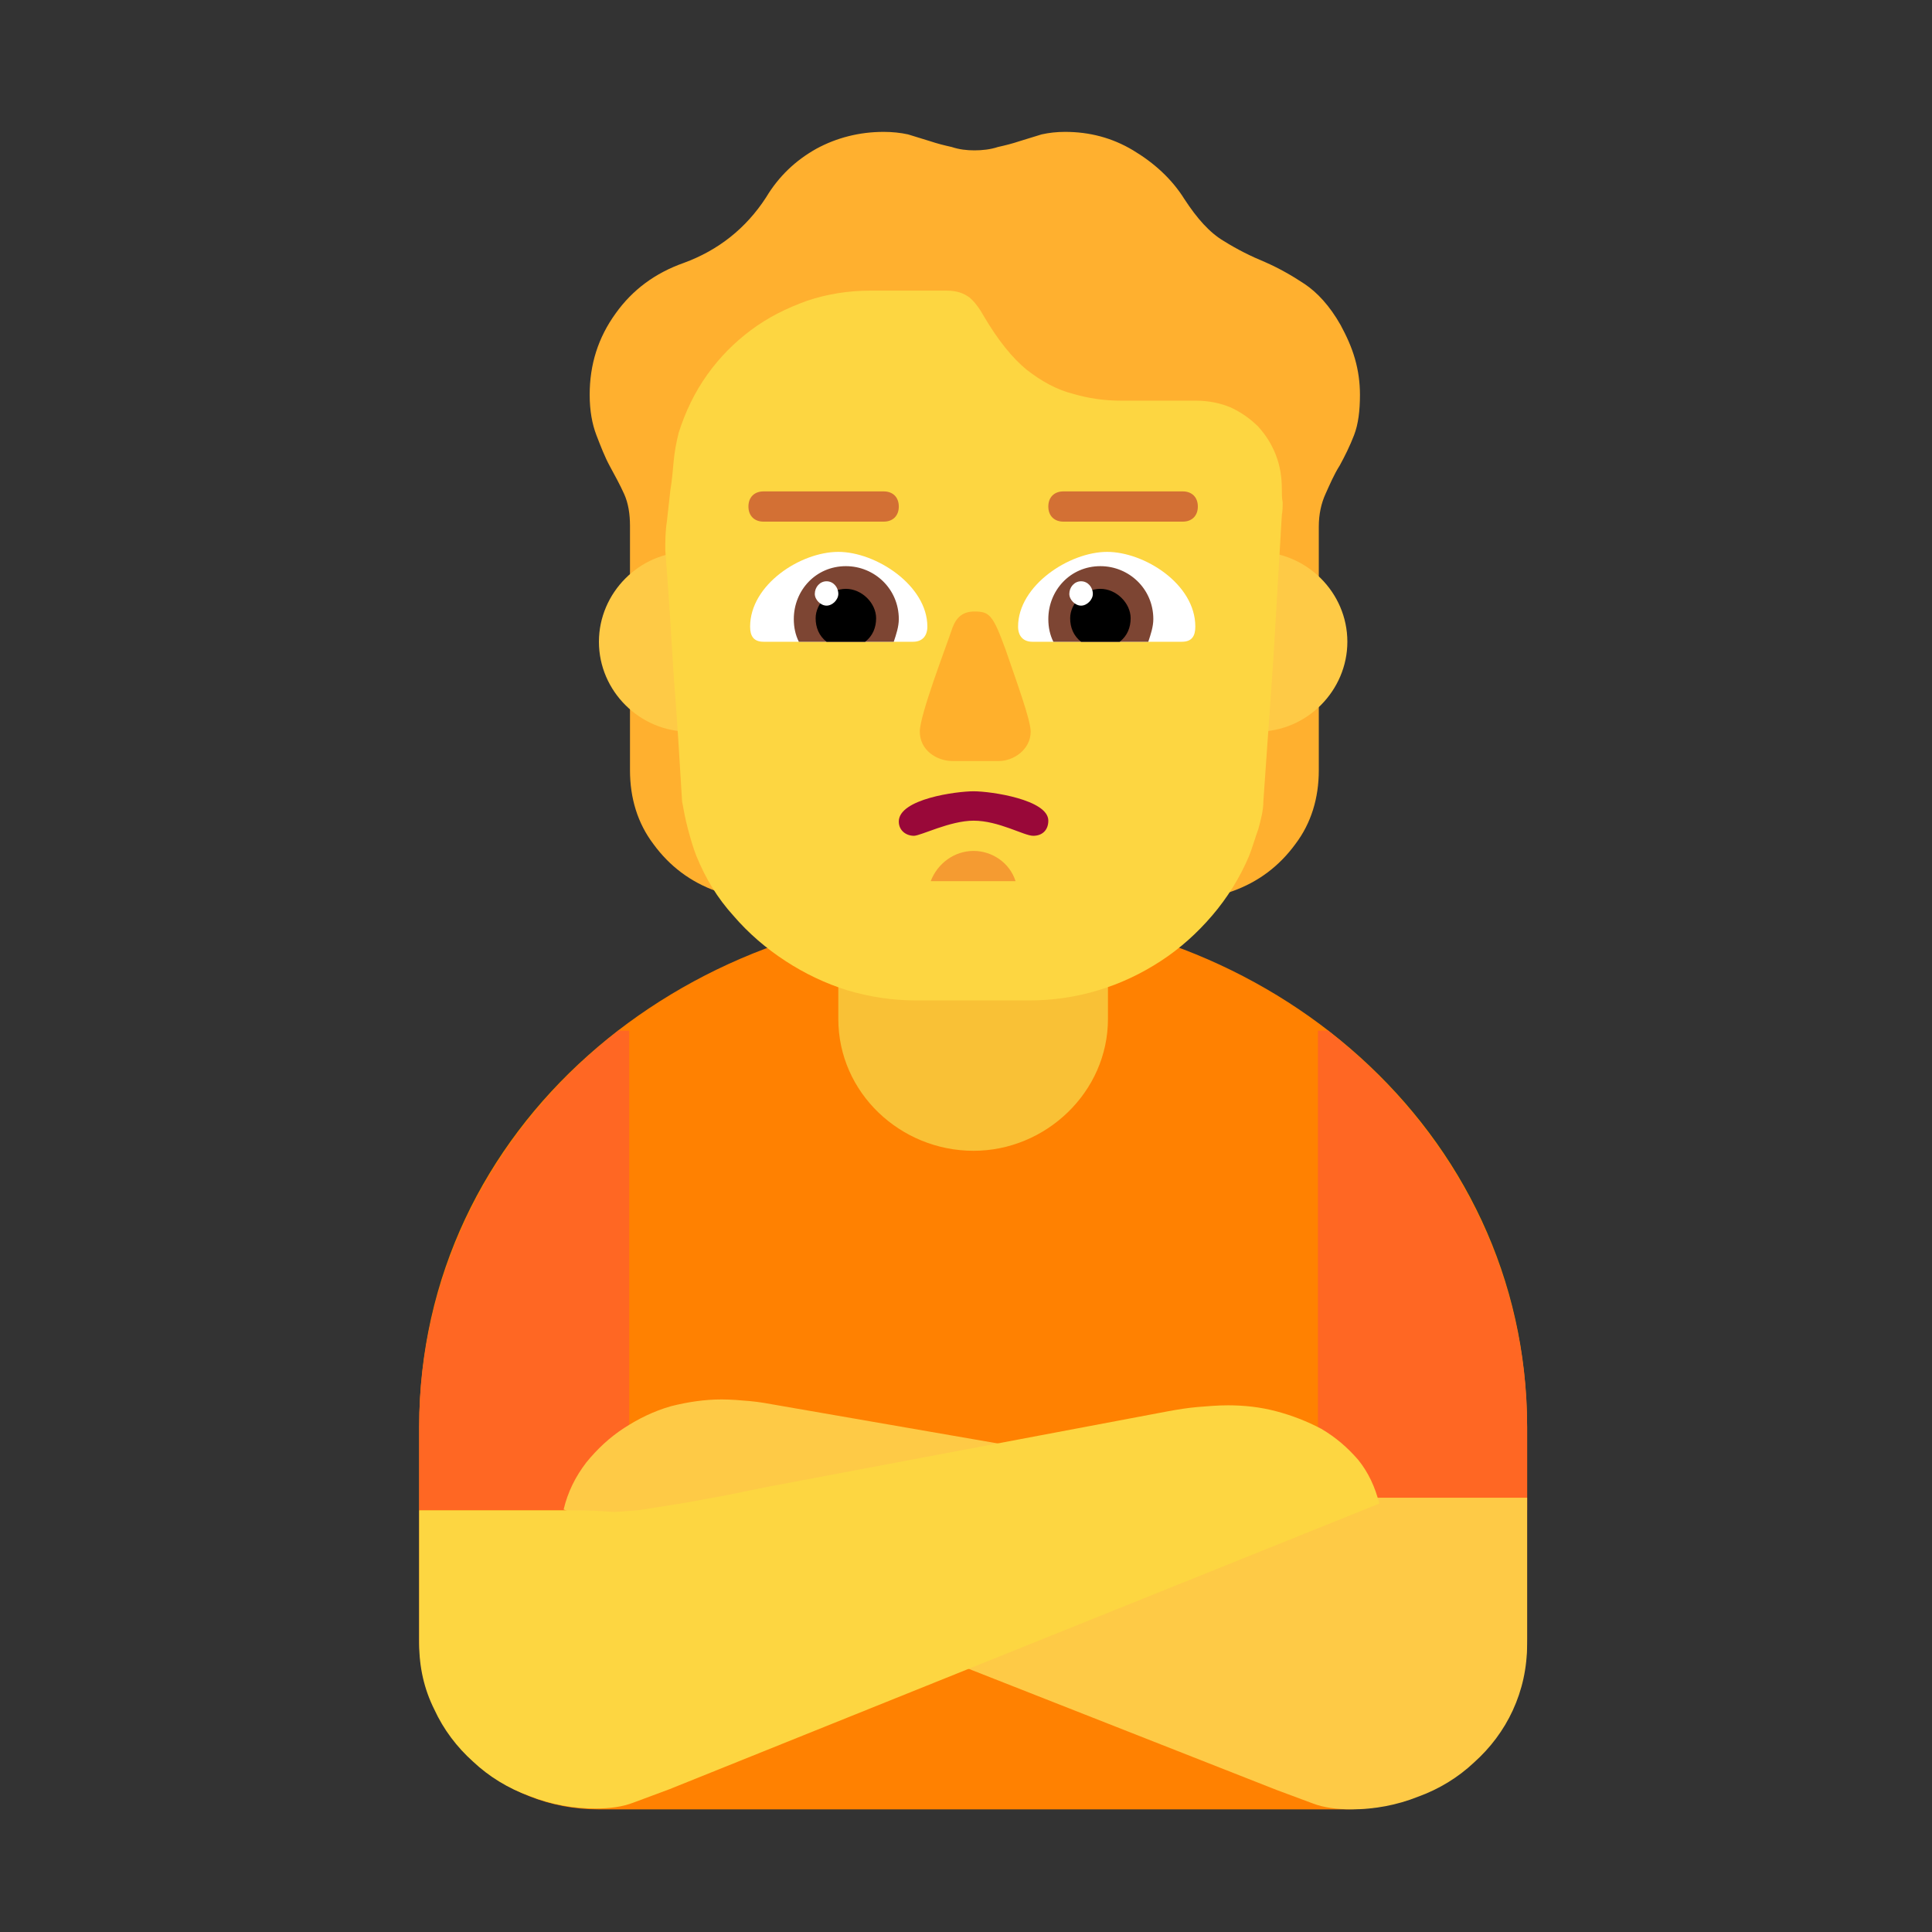 <svg version="1.1" xmlns="http://www.w3.org/2000/svg" viewBox="0 0 2300 2300"><rect x="0" y="0" width="2300" height="2300" fill="#333333" stroke="none"/><g transform="scale(1,-1) translate(-256, -1869)">
		<path d="M1861-285c109 0 213 82 213 203l0 252c0 355-311 615-659 615-344 0-660-255-660-615l0-252c0-117 100-203 213-203l893 0 z" fill="#FF8101"/>
		<path d="M1415 499c86 0 160 70 160 157l0 185c0 85-70 157-160 157-88 0-161-70-161-157l0-185c0-88 74-157 161-157 z" fill="#F9C136"/>
		<path d="M2074 71l-249 0 0 571 12 0c146-114 237-284 237-472l0-99 z M1005 71l0 571-13 0c-146-114-237-284-237-472l0-99 250 0 z" fill="#FF6723"/>
		<path d="M1591 762l132 46c31 11 56 30 75 56 19 25 28 55 28 88l0 290c0 15 3 28 8 39 5 11 10 23 17 34 6 11 12 23 17 36 5 13 7 29 7 48 0 15-2 29-6 43-4 14-10 27-17 40-13 23-28 39-43 49-15 10-31 19-47 26-17 7-33 15-49 25-17 10-32 27-47 50-15 24-36 43-61 58-25 15-52 22-81 22-10 0-19-1-28-3l-26-8c-9-3-17-5-26-7-9-3-19-4-28-4-9 0-18 1-27 4-9 2-17 4-26 7l-26 8c-9 2-19 3-29 3-29 0-56-7-80-20-25-14-45-33-60-58-24-37-57-63-98-78-34-12-61-32-81-60-21-29-31-61-31-97 0-19 3-35 8-48 5-13 10-26 16-37 6-11 12-22 17-33 5-11 7-24 7-38l0-291c0-33 9-63 28-88 19-26 44-45 75-56l132-46 0 519c13 13 24 29 33 46 8 17 13 35 14 54 3-1 7-1 10-1 3-1 7-1 10-1 41 0 77 13 108 40 17-15 37-26 60-33 14-5 29-7 44-7l24 2c2-21 7-39 15-54 8-15 19-30 32-46l0-519 z" fill="#FFB02F"/>
		<path d="M1753 998c59 0 107 49 107 107 0 59-49 107-107 107-59 0-107-49-107-107 0-59 49-107 107-107 z M1076 998c59 0 107 49 107 107 0 59-49 107-107 107-59 0-107-49-107-107 0-59 49-107 107-107 z" fill="#FECA46"/>
		<path d="M1481 678c28 0 56 4 82 12 27 8 52 20 75 35 23 15 43 33 61 54 18 21 33 45 44 71 4 10 7 21 11 32 3 11 6 22 6 33l12 171 10 170c1 5 1 10 1 15-1 5-1 10-1 15 0 15-2 28-7 41-5 13-12 24-21 34-9 9-20 17-33 23-12 5-26 8-41 8l-89 0c-21 0-40 3-57 8-20 5-38 15-56 29-17 14-34 35-51 64-5 9-11 17-17 22-7 5-15 8-27 8l-91 0c-26 0-51-4-75-12-25-9-47-20-67-35-20-15-37-32-52-53-15-21-26-44-34-69-3-12-5-23-6-34-1-11-2-23-4-35l-4-36c-2-13-2-24-2-35 4-50 7-100 10-149 4-50 7-100 10-150 2-11 4-22 7-33 3-11 6-22 10-32 11-27 25-50 44-71 18-21 39-39 62-54 23-15 48-27 74-35 27-8 54-12 82-12l134 0 z" fill="#FDD641"/>
		<path d="M1486 874c11 0 18 7 18 18 0 25-68 35-89 35-20 0-89-9-89-36 0-11 9-17 18-17 8 0 43 18 71 18 30 0 60-18 71-18 z" fill="#990839"/>
		<path d="M1445 963c18 0 38 14 38 35 0 14-17 60-30 98-15 41-19 45-37 45-13 0-21-6-26-19-8-24-39-104-39-124 0-22 20-35 39-35l55 0 z" fill="#FFB02C"/>
		<path d="M1865-285c27 0 54 5 79 15 25 9 48 23 67 41 19 17 35 38 46 62 11 24 17 50 17 79l0 174-173 0c-17 0-32 0-43-1l-16-1-28 2c-21 3-39 5-56 8l-99 18-56 11-421 73c-11 2-22 4-33 5-11 1-23 2-34 2-20 0-40-3-60-8-21-6-39-15-56-26-17-11-32-25-45-41-13-17-22-35-27-56l849-334 43-16c13-5 29-7 46-7 z" fill="#FECA46"/>
		<path d="M965-284c17 0 32 2 45 7l43 16 845 340c-5 20-13 37-25 52-13 15-27 27-44 37-17 9-35 16-54 21-19 5-38 7-57 7-12 0-24-1-36-2-12-1-24-3-35-5l-477-90-49-10-49-9-57-9-27-2-16 1c-12 1-27 1-44 1l-173 0 0-158c0-29 6-55 18-79 11-24 27-45 46-62 19-18 42-32 67-41 25-10 52-15 79-15 z" fill="#FDD641"/>
		<path d="M1663 1105c12 0 16 7 16 18 0 51-61 89-105 89-45 0-106-40-106-89 0-11 6-18 17-18l178 0 z M1343 1105c11 0 17 7 17 18 0 49-61 89-106 89-45 0-105-39-105-89 0-11 4-18 16-18l178 0 z" fill="#FFFFFF"/>
		<path d="M1623 1105c3 9 6 18 6 27 0 36-29 63-63 63-36 0-62-29-62-63 0-10 2-19 6-27l113 0 z M1320 1105c3 9 6 18 6 27 0 36-29 63-63 63-36 0-62-29-62-63 0-10 2-19 6-27l113 0 z" fill="#7D4533"/>
		<path d="M1589 1105c9 7 13 17 13 28 0 18-17 35-36 35-19 0-36-17-36-35 0-11 4-21 13-28l46 0 z M1286 1105c9 7 13 17 13 28 0 18-17 35-36 35-19 0-36-17-36-35 0-11 4-21 13-28l46 0 z" fill="#000000"/>
		<path d="M1543 1148c7 0 14 7 14 14 0 8-6 15-14 15-8 0-14-7-14-15 0-7 7-14 14-14 z M1240 1148c7 0 14 7 14 14 0 8-6 15-14 15-8 0-14-7-14-15 0-7 7-14 14-14 z" fill="#FFFFFF"/>
		<path d="M1465 820c-7 22-28 36-50 36-23 0-43-15-51-36l101 0 z" fill="#F59B31"/>
		<path d="M1664 1248c11 0 18 7 18 18 0 11-7 18-18 18l-142 0c-11 0-18-7-18-18 0-11 7-18 18-18l142 0 z M1308 1248c11 0 18 7 18 18 0 11-7 18-18 18l-143 0c-11 0-18-7-18-18 0-11 7-18 18-18l143 0 z" fill="#D37034"/>
	</g></svg>
